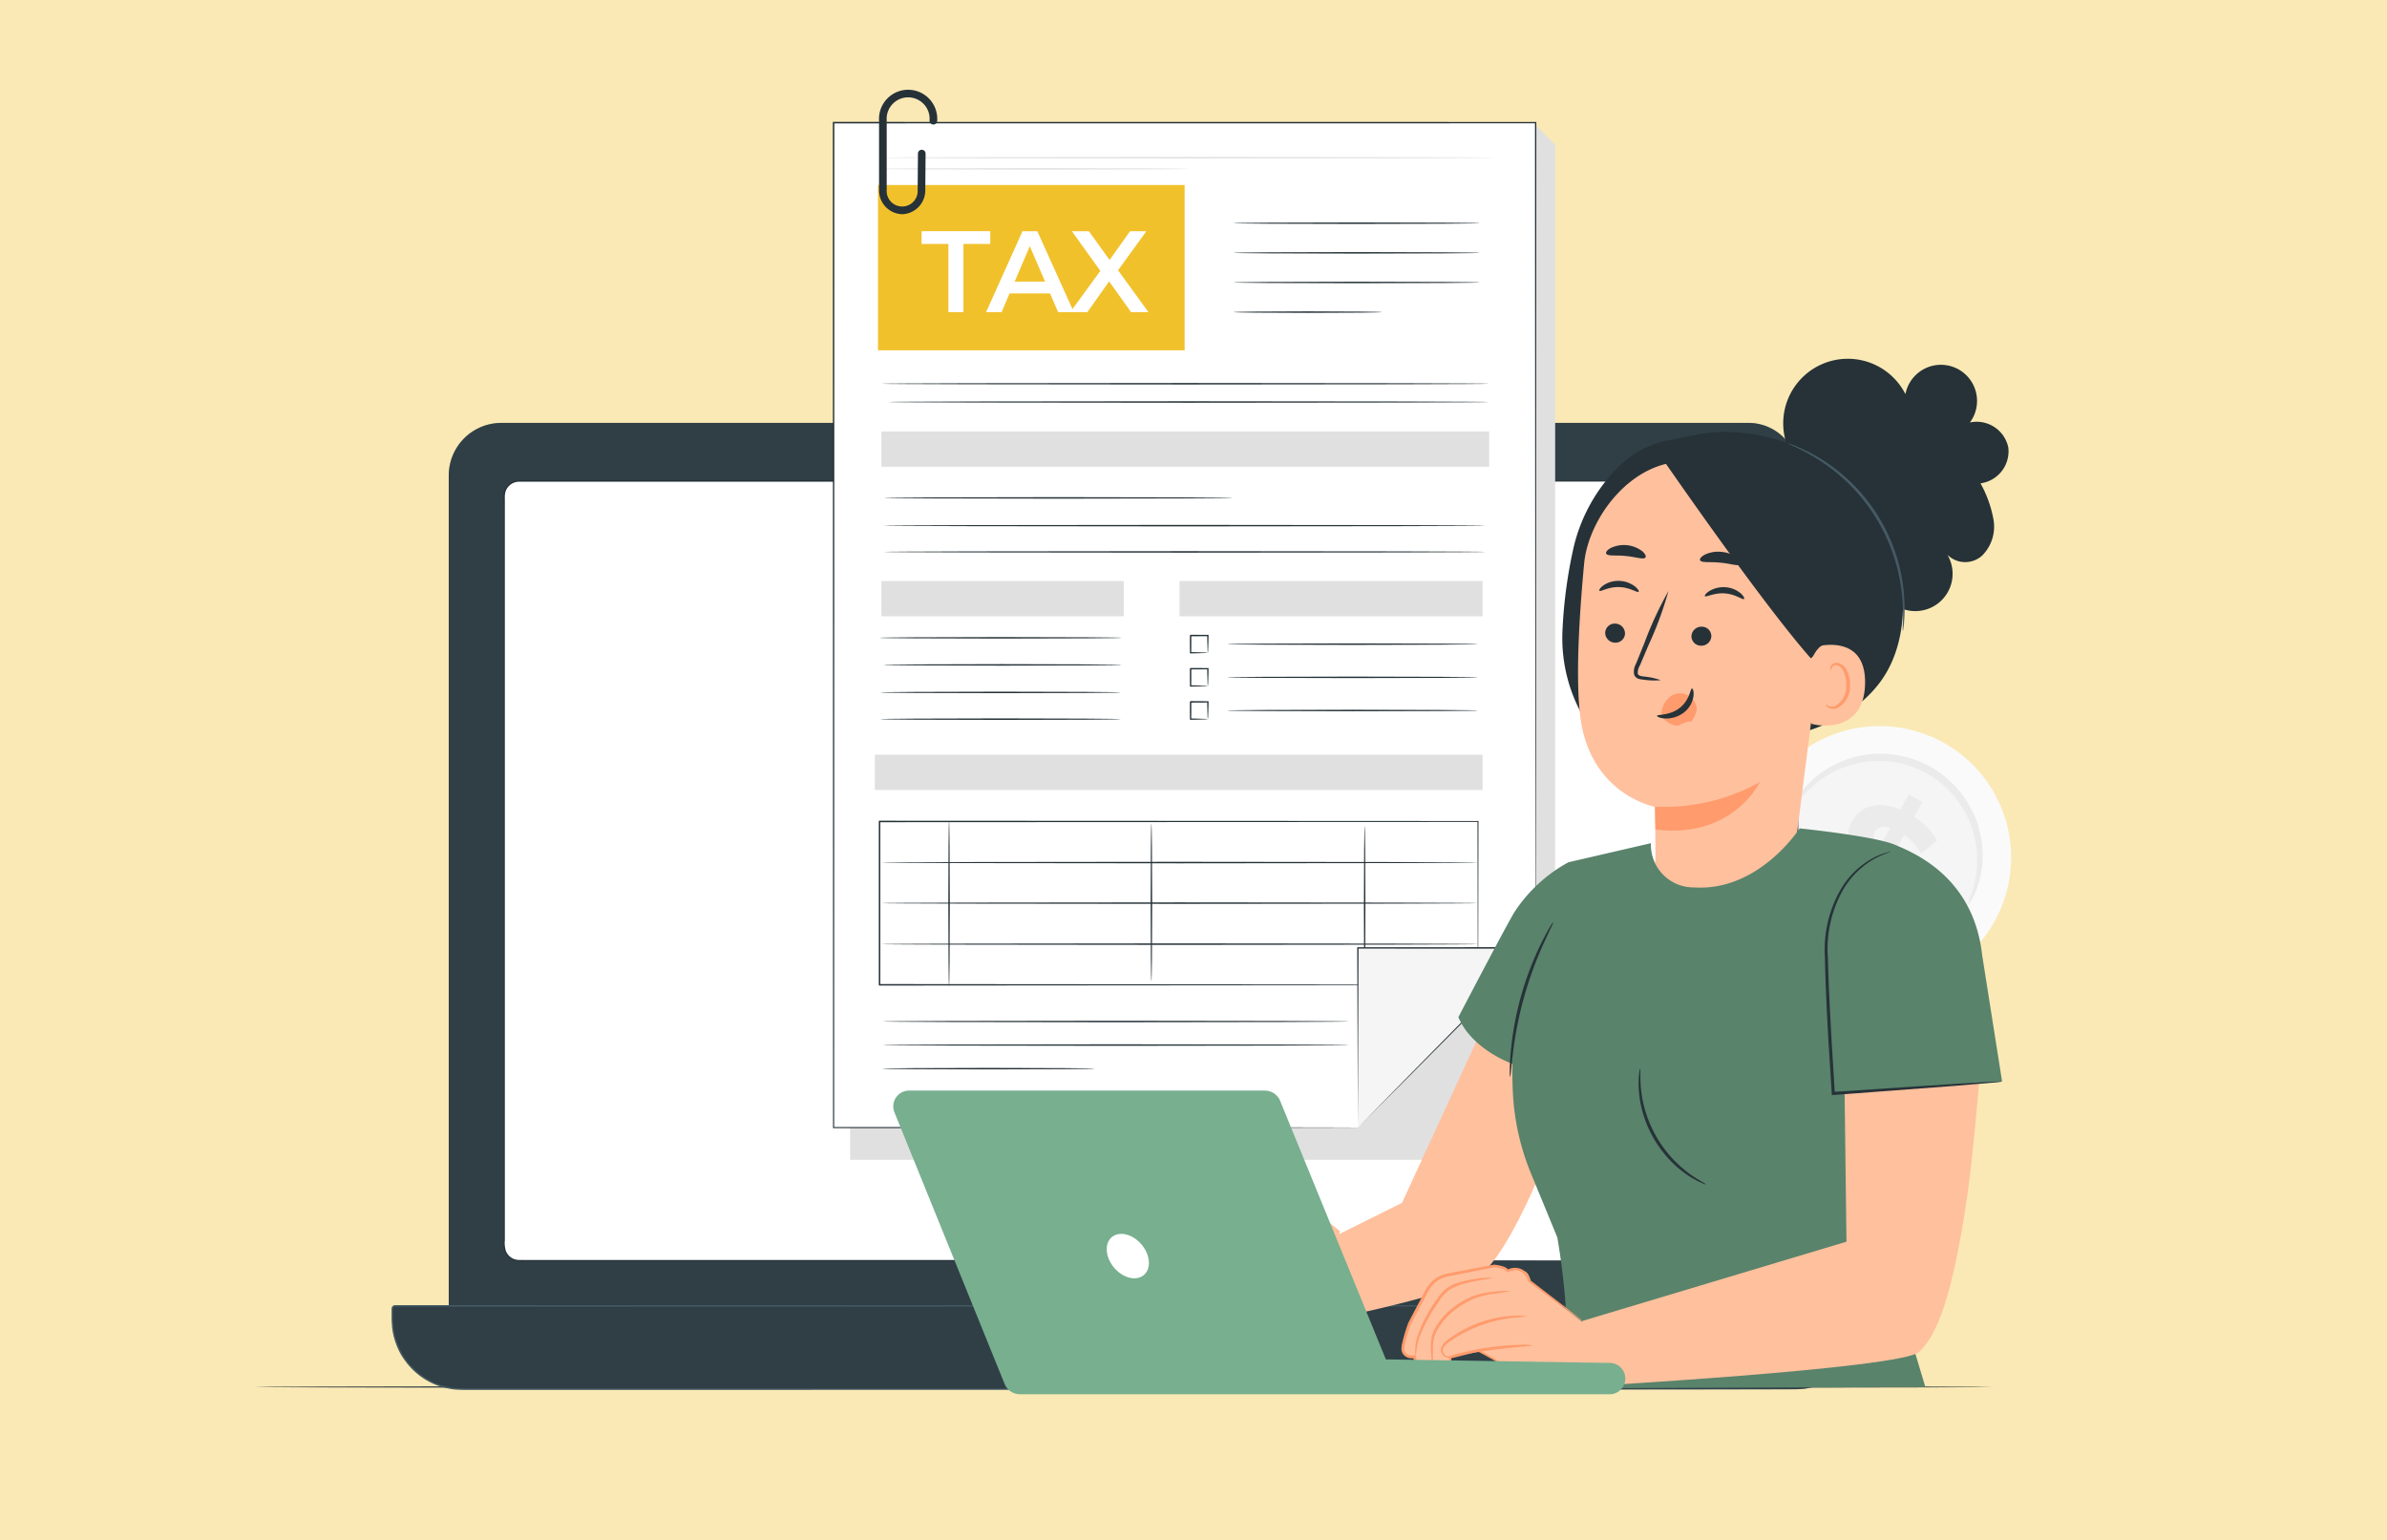 <svg xmlns="http://www.w3.org/2000/svg" xmlns:xlink="http://www.w3.org/1999/xlink" width="295" height="190.337" viewBox="0 0 295 190.337">
  <defs>
    <clipPath id="clip-path">
      <rect id="Rectángulo_401477" data-name="Rectángulo 401477" width="217.151" height="161.24" fill="none"/>
    </clipPath>
    <clipPath id="clip-path-5">
      <rect id="Rectángulo_401467" data-name="Rectángulo 401467" width="166.775" height="117.641" fill="none"/>
    </clipPath>
    <clipPath id="clip-path-6">
      <rect id="Rectángulo_401468" data-name="Rectángulo 401468" width="180.688" height="10.293" fill="none"/>
    </clipPath>
  </defs>
  <g id="_59" data-name="59" transform="translate(-1125 -2371.918)">
    <g id="Grupo_1099343" data-name="Grupo 1099343" transform="translate(840 1276.918)">
      <rect id="Rectángulo_401353" data-name="Rectángulo 401353" width="295" height="190.337" transform="translate(285 1095)" fill="#fae9b5"/>
    </g>
    <g id="Grupo_1099342" data-name="Grupo 1099342" transform="translate(1156.401 2383)">
      <g id="Grupo_1099341" data-name="Grupo 1099341" clip-path="url(#clip-path)">
        <g id="Grupo_1099326" data-name="Grupo 1099326">
          <g id="Grupo_1099325" data-name="Grupo 1099325" clip-path="url(#clip-path)">
            <path id="Trazado_877419" data-name="Trazado 877419" d="M420.159,190.334a16.251,16.251,0,1,1-6.04-22.147,16.233,16.233,0,0,1,6.04,22.147" transform="translate(-205.152 -87.378)" fill="#fafafa"/>
            <path id="Trazado_877420" data-name="Trazado 877420" d="M421.1,192.7a12.384,12.384,0,1,1-4.6-16.877,12.37,12.37,0,0,1,4.6,16.877" transform="translate(-209.446 -91.667)" fill="#f5f5f5"/>
            <path id="Trazado_877421" data-name="Trazado 877421" d="M422.889,191.865a7.279,7.279,0,0,1,.456-1.455,13.132,13.132,0,0,0,.647-4,12.676,12.676,0,0,0-.3-2.767,12.409,12.409,0,0,0-1.1-2.986,12.146,12.146,0,0,0-2.052-2.839,12,12,0,0,0-1.391-1.227,12.089,12.089,0,0,0-3.364-1.79,12.085,12.085,0,0,0-1.8-.469,12.137,12.137,0,0,0-3.5-.115,12.38,12.38,0,0,0-3.09.758,12.658,12.658,0,0,0-2.465,1.295,13.139,13.139,0,0,0-2.957,2.775c-.6.763-.885,1.227-.951,1.191a3.628,3.628,0,0,1,.649-1.4,11.452,11.452,0,0,1,2.868-3.108,12.4,12.4,0,0,1,5.838-2.374,11.98,11.98,0,0,1,1.845-.109,12.173,12.173,0,0,1,1.923.176,12.653,12.653,0,0,1,1.942.491,12.7,12.7,0,0,1,3.629,1.931,12.627,12.627,0,0,1,1.492,1.336,12.628,12.628,0,0,1,2.162,3.087,12.4,12.4,0,0,1,1.294,6.168,11.466,11.466,0,0,1-.973,4.116,3.635,3.635,0,0,1-.8,1.323" transform="translate(-211.047 -91.17)" fill="#ebebeb"/>
            <path id="Trazado_877422" data-name="Trazado 877422" d="M413.186,198.745l-1.045,1.887-1.685-.934,1.017-1.836a9.127,9.127,0,0,1-3.448-3.671l2.065-1.543a7.783,7.783,0,0,0,2.606,3.007l1.559-2.814c-1.618-1.49-3.362-3.271-2.027-5.681.99-1.786,3.135-2.6,5.966-1.429l1.036-1.871,1.685.934-1.018,1.837a8.716,8.716,0,0,1,2.851,2.922l-1.99,1.606a7.892,7.892,0,0,0-2.092-2.3l-1.587,2.865c1.628,1.473,3.338,3.236,2.022,5.611-.971,1.752-3.091,2.559-5.914,1.414m2.441-8.38,1.324-2.392c-1-.293-1.629,0-1.937.556-.326.59,0,1.19.613,1.836m.649,5.666c.327-.59.015-1.18-.569-1.835l-1.288,2.326c.945.281,1.558.049,1.857-.49" transform="translate(-214.736 -96.763)" fill="#ebebeb"/>
          </g>
        </g>
        <g id="Grupo_1099328" data-name="Grupo 1099328">
          <g id="Grupo_1099327" data-name="Grupo 1099327" clip-path="url(#clip-path)">
            <path id="Trazado_877423" data-name="Trazado 877423" d="M214.8,338.341c0,.068-48.088.123-107.394.123-59.327,0-107.4-.055-107.4-.123s48.078-.123,107.4-.123c59.306,0,107.394.055,107.394.123" transform="translate(0 -177.998)" fill="#263238"/>
          </g>
        </g>
        <g id="Grupo_1099336" data-name="Grupo 1099336">
          <g id="Grupo_1099335" data-name="Grupo 1099335" clip-path="url(#clip-path)">
            <path id="Trazado_877424" data-name="Trazado 877424" d="M208.647,204.575H59.7a8.914,8.914,0,0,1-8.914-8.914V93.437a6.5,6.5,0,0,1,6.5-6.5H211.417a6.145,6.145,0,0,1,6.145,6.145V195.66a8.914,8.914,0,0,1-8.914,8.914" transform="translate(-26.728 -45.752)" fill="#455a64"/>
            <g id="Grupo_1099331" data-name="Grupo 1099331" transform="translate(24.059 41.182)" opacity="0.3">
              <g id="Grupo_1099330" data-name="Grupo 1099330">
                <g id="Grupo_1099329" data-name="Grupo 1099329" clip-path="url(#clip-path-5)">
                  <path id="Trazado_877425" data-name="Trazado 877425" d="M208.647,204.575H59.7a8.914,8.914,0,0,1-8.914-8.914V93.437a6.5,6.5,0,0,1,6.5-6.5H211.417a6.145,6.145,0,0,1,6.145,6.145V195.66a8.914,8.914,0,0,1-8.914,8.914" transform="translate(-50.787 -86.934)"/>
                </g>
              </g>
            </g>
            <path id="Trazado_877426" data-name="Trazado 877426" d="M209.64,327.614H44.683A8.618,8.618,0,0,1,36.065,319v-1.343a.332.332,0,0,1,.332-.332H216.42a.332.332,0,0,1,.333.332V320.5a7.113,7.113,0,0,1-7.113,7.113" transform="translate(-18.98 -167)" fill="#455a64"/>
            <g id="Grupo_1099334" data-name="Grupo 1099334" transform="translate(17.085 150.321)" opacity="0.3">
              <g id="Grupo_1099333" data-name="Grupo 1099333">
                <g id="Grupo_1099332" data-name="Grupo 1099332" clip-path="url(#clip-path-6)">
                  <path id="Trazado_877427" data-name="Trazado 877427" d="M209.64,327.614H44.683A8.618,8.618,0,0,1,36.065,319v-1.343a.332.332,0,0,1,.332-.332H216.42a.332.332,0,0,1,.333.332V320.5a7.113,7.113,0,0,1-7.113,7.113" transform="translate(-36.065 -317.321)"/>
                </g>
              </g>
            </g>
            <path id="Trazado_877428" data-name="Trazado 877428" d="M209.535,327.512s.082-.008.243-.017a5.667,5.667,0,0,0,.72-.065,7.1,7.1,0,0,0,4.263-2.251,7.075,7.075,0,0,0,1.337-2.116,7.335,7.335,0,0,0,.518-2.869q0-.789,0-1.628,0-.42,0-.852c0-.146.014-.289-.1-.379s-.244-.078-.395-.08l-40.175.029-132.543.027h-7.1a.256.256,0,0,0-.11.019.24.24,0,0,0-.137.159,1.877,1.877,0,0,0-.009.276v.6c-.008.4.01.8.034,1.191a8.217,8.217,0,0,0,.507,2.3,9.15,9.15,0,0,0,.478,1.078,9.242,9.242,0,0,0,.636.991,8.563,8.563,0,0,0,3.647,2.858,8.962,8.962,0,0,0,2.254.577c.77.074,1.555.059,2.338.059H59.853l35.192.006,59.588.019,40.172.029,10.922.018,2.84.009c.64,0,.968.01.968.01s-.328.006-.968.009l-2.84.009-10.922.018-40.172.029-59.588.02-35.192.005H45.947c-.781,0-1.566.016-2.358-.06a9.16,9.16,0,0,1-2.3-.588,8.747,8.747,0,0,1-3.725-2.919,7.849,7.849,0,0,1-1.139-2.113,8.4,8.4,0,0,1-.518-2.352c-.024-.4-.042-.807-.035-1.206v-.6a1.711,1.711,0,0,1,.015-.323.427.427,0,0,1,.243-.281.445.445,0,0,1,.183-.034h7.1l132.543.027,40.175.029.225,0a.369.369,0,0,1,.33.307c.01.083,0,.148,0,.222q0,.433,0,.852,0,.839,0,1.628a7.369,7.369,0,0,1-.531,2.89,7.112,7.112,0,0,1-1.354,2.126,6.818,6.818,0,0,1-1.624,1.316,6.7,6.7,0,0,1-2.67.922,5.32,5.32,0,0,1-.721.056c-.162.007-.244.008-.244.008" transform="translate(-18.876 -166.898)" fill="#455a64"/>
            <path id="Trazado_877429" data-name="Trazado 877429" d="M216,198.459H67.075a1.856,1.856,0,0,1-1.856-1.856V103.949a1.856,1.856,0,0,1,1.856-1.856H216a1.856,1.856,0,0,1,1.856,1.856V196.6A1.856,1.856,0,0,1,216,198.459" transform="translate(-34.324 -53.73)" fill="#fff"/>
            <path id="Trazado_877430" data-name="Trazado 877430" d="M215.9,198.357a2.963,2.963,0,0,0,.319-.034,1.862,1.862,0,0,0,.854-.4,1.842,1.842,0,0,0,.665-1.363q0-.939,0-2.175c0-3.3-.01-8.157-.018-14.417-.007-12.521-.017-30.637-.029-53.022q0-8.395-.006-17.569,0-2.292,0-4.628v-.585a4.106,4.106,0,0,0-.02-.576,1.776,1.776,0,0,0-1.485-1.5,3.537,3.537,0,0,0-.581-.023H215l-9.7,0-42.024.009-96.291.008a1.769,1.769,0,0,0-1.343.609,1.709,1.709,0,0,0-.361.661,2.488,2.488,0,0,0-.072.766v9.535q0,6.326,0,12.567,0,12.477,0,24.568t0,23.713q0,5.811,0,11.5,0,2.842,0,5.651,0,1.4,0,2.8v1.394a3.363,3.363,0,0,0,.136,1.338,1.771,1.771,0,0,0,1.536,1.083c.221.01.458,0,.685.005h8.193l10.669,0,20.4,0,36.616.011,53.019.029,14.415.018,3.749.009c.845,0,1.277.009,1.277.009s-.432.006-1.277.009l-3.749.009-14.415.018-53.019.029-36.616.011-20.4,0-10.669,0H67.558c-.232,0-.455.006-.694-.005a1.927,1.927,0,0,1-.7-.171,1.948,1.948,0,0,1-.985-1.016,1.9,1.9,0,0,1-.148-.706l0-.7q0-.7,0-1.394,0-1.4,0-2.8,0-2.809,0-5.651,0-5.685,0-11.5,0-11.621,0-23.713t0-24.568q0-6.239,0-12.567V104.12a2.671,2.671,0,0,1,.079-.817,1.9,1.9,0,0,1,.4-.73,1.953,1.953,0,0,1,1.482-.672l96.291.007,42.024.008,9.7,0h.594a3.621,3.621,0,0,1,.6.026,1.922,1.922,0,0,1,1.607,1.629,4.312,4.312,0,0,1,.021.6v.585q0,2.337,0,4.628,0,9.164-.006,17.569c-.012,22.385-.022,40.5-.029,53.022-.007,6.259-.013,11.12-.017,14.417q0,1.236-.008,2.176a1.853,1.853,0,0,1-1.546,1.767,1.4,1.4,0,0,1-.24.023l-.081,0" transform="translate(-34.22 -53.628)" fill="#263238"/>
            <path id="Trazado_877431" data-name="Trazado 877431" d="M192.109,316.9l2.242,3.8H225.9l2.082-3.8Z" transform="translate(-101.104 -166.78)" fill="#455a64"/>
            <path id="Trazado_877432" data-name="Trazado 877432" d="M226.638,93.816a1.252,1.252,0,1,1-1.252-1.251,1.251,1.251,0,0,1,1.252,1.251" transform="translate(-117.958 -48.715)" fill="#263238"/>
          </g>
        </g>
        <g id="Grupo_1099338" data-name="Grupo 1099338">
          <g id="Grupo_1099337" data-name="Grupo 1099337" clip-path="url(#clip-path)">
            <path id="Trazado_877433" data-name="Trazado 877433" d="M155.5,132.969v4.049h87.133V11.558L240.109,9.03Z" transform="translate(-81.838 -4.752)" fill="#e0e0e0"/>
            <path id="Trazado_877434" data-name="Trazado 877434" d="M215.984,132.818H151.189V8.614h86.765v102" transform="translate(-79.568 -4.533)" fill="#fff"/>
            <path id="Trazado_877435" data-name="Trazado 877435" d="M237.851,110.507s0-.161-.007-.478,0-.79-.007-1.411c0-1.247-.007-3.093-.012-5.5-.005-4.814-.013-11.863-.023-20.811-.008-17.9-.02-43.4-.034-73.8l.082.082-86.765.01.092-.092v.11c-.009,47.747-.017,91.349-.023,124.094l-.069-.069,47.368.03,12.916.018,3.363.01c.758,0,1.147.01,1.147.01s-.389.007-1.147.01l-3.363.01-12.916.019-47.368.03h-.069v-.069c-.006-32.745-.014-76.348-.023-124.094v-.2h.092l86.765.01h.082v.081c-.014,30.4-.025,55.9-.033,73.8-.01,8.948-.018,16-.023,20.811-.005,2.4-.009,4.251-.012,5.5,0,.621-.005,1.093-.007,1.411s-.007.478-.007.478" transform="translate(-79.465 -4.431)" fill="#263238"/>
            <rect id="Rectángulo_401470" data-name="Rectángulo 401470" width="37.896" height="20.428" transform="translate(77.108 11.785)" fill="#f1c12c"/>
            <path id="Trazado_877436" data-name="Trazado 877436" d="M285.946,34.734c0,.051-6.813.092-15.217.092s-15.218-.041-15.218-.092,6.813-.092,15.218-.092,15.217.041,15.217.092" transform="translate(-134.471 -18.231)" fill="#263238"/>
            <path id="Trazado_877437" data-name="Trazado 877437" d="M285.946,42.469c0,.051-6.813.092-15.217.092s-15.218-.041-15.218-.092,6.813-.092,15.218-.092,15.217.041,15.217.092" transform="translate(-134.471 -22.302)" fill="#263238"/>
            <path id="Trazado_877438" data-name="Trazado 877438" d="M285.946,50.2c0,.051-6.813.092-15.217.092s-15.218-.042-15.218-.092,6.813-.092,15.218-.092,15.217.041,15.217.092" transform="translate(-134.471 -26.372)" fill="#263238"/>
            <path id="Trazado_877439" data-name="Trazado 877439" d="M273.836,57.938c0,.051-4.1.092-9.162.092s-9.163-.042-9.163-.092,4.1-.092,9.163-.092,9.162.041,9.162.092" transform="translate(-134.471 -30.443)" fill="#263238"/>
            <path id="Trazado_877440" data-name="Trazado 877440" d="M238.765,76.623c0,.051-16.815.092-37.553.092s-37.556-.042-37.556-.092,16.811-.092,37.556-.092,37.553.041,37.553.092" transform="translate(-86.129 -40.277)" fill="#263238"/>
            <path id="Trazado_877441" data-name="Trazado 877441" d="M239.677,81.388c0,.051-16.631.092-37.142.092s-37.146-.041-37.146-.092,16.628-.092,37.146-.092,37.142.041,37.142.092" transform="translate(-87.041 -42.785)" fill="#263238"/>
            <rect id="Rectángulo_401471" data-name="Rectángulo 401471" width="75.109" height="4.358" transform="translate(77.527 42.246)" fill="#e0e0e0"/>
            <rect id="Rectángulo_401472" data-name="Rectángulo 401472" width="75.109" height="4.358" transform="translate(76.718 82.195)" fill="#e0e0e0"/>
            <rect id="Rectángulo_401473" data-name="Rectángulo 401473" width="29.956" height="4.358" transform="translate(77.527 60.729)" fill="#e0e0e0"/>
            <rect id="Rectángulo_401474" data-name="Rectángulo 401474" width="37.451" height="4.358" transform="translate(114.376 60.729)" fill="#e0e0e0"/>
            <path id="Trazado_877442" data-name="Trazado 877442" d="M207.436,106.406c0,.051-9.639.092-21.526.092s-21.529-.042-21.529-.092,9.637-.092,21.529-.092,21.526.041,21.526.092" transform="translate(-86.511 -55.951)" fill="#263238"/>
            <path id="Trazado_877443" data-name="Trazado 877443" d="M238.638,113.646c0,.051-16.663.092-37.212.092s-37.216-.041-37.216-.092,16.659-.092,37.216-.092,37.212.041,37.212.092" transform="translate(-86.421 -59.761)" fill="#263238"/>
            <path id="Trazado_877444" data-name="Trazado 877444" d="M238.638,120.5c0,.051-16.663.092-37.212.092s-37.216-.042-37.216-.092,16.659-.092,37.216-.092,37.212.041,37.212.092" transform="translate(-86.421 -63.37)" fill="#263238"/>
            <path id="Trazado_877445" data-name="Trazado 877445" d="M193.087,142.908c0,.051-6.7.092-14.965.092s-14.967-.042-14.967-.092,6.7-.092,14.967-.092,14.965.041,14.965.092" transform="translate(-85.866 -75.161)" fill="#263238"/>
            <path id="Trazado_877446" data-name="Trazado 877446" d="M193.64,149.974c0,.051-6.589.092-14.717.092s-14.717-.042-14.717-.092,6.588-.092,14.717-.092,14.717.041,14.717.092" transform="translate(-86.419 -78.88)" fill="#263238"/>
            <path id="Trazado_877447" data-name="Trazado 877447" d="M193.1,157.156c0,.051-6.646.092-14.843.092s-14.844-.042-14.844-.092,6.644-.092,14.844-.092,14.843.042,14.843.092" transform="translate(-86.002 -82.66)" fill="#263238"/>
            <path id="Trazado_877448" data-name="Trazado 877448" d="M193.1,164.128c0,.051-6.646.092-14.843.092s-14.844-.041-14.844-.092,6.644-.092,14.844-.092,14.843.042,14.843.092" transform="translate(-86.002 -86.329)" fill="#263238"/>
            <path id="Trazado_877449" data-name="Trazado 877449" d="M284.845,144.564c0,.051-6.94.092-15.5.092s-15.5-.041-15.5-.092,6.939-.092,15.5-.092,15.5.042,15.5.092" transform="translate(-133.593 -76.033)" fill="#263238"/>
            <path id="Trazado_877450" data-name="Trazado 877450" d="M246.322,144.444a5.179,5.179,0,0,1-.039-.613c-.015-.377-.033-.9-.04-1.522l.08.08-2.135.012.092-.091h0v.288c0,.1,0,.191,0,.286,0,.188,0,.372,0,.551,0,.355-.006.692-.009,1.007l-.08-.08c.622.008,1.146.026,1.522.041a5.111,5.111,0,0,1,.613.039,3.382,3.382,0,0,1-.562.039c-.371.015-.915.033-1.573.041h-.079v-.081c0-.315-.006-.652-.009-1.007,0-.18,0-.364,0-.551,0-.094,0-.189,0-.286v-.288h0l.092-.093,2.135.013h.081v.079c-.008.658-.026,1.2-.041,1.573a3.381,3.381,0,0,1-.039.562" transform="translate(-128.452 -74.846)" fill="#263238"/>
            <path id="Trazado_877451" data-name="Trazado 877451" d="M284.845,153.22c0,.051-6.94.092-15.5.092s-15.5-.042-15.5-.092,6.939-.092,15.5-.092,15.5.042,15.5.092" transform="translate(-133.593 -80.588)" fill="#263238"/>
            <path id="Trazado_877452" data-name="Trazado 877452" d="M246.322,153.1a5.179,5.179,0,0,1-.039-.613c-.015-.376-.033-.9-.04-1.522l.08.08-2.135.012.092-.091h0v.288c0,.1,0,.191,0,.286,0,.188,0,.372,0,.551,0,.355-.006.692-.009,1.007l-.08-.08c.622.008,1.146.026,1.522.041a5.115,5.115,0,0,1,.613.039,3.4,3.4,0,0,1-.562.039c-.371.015-.915.033-1.573.04h-.079V153.1c0-.315-.006-.652-.009-1.007,0-.18,0-.364,0-.551,0-.094,0-.189,0-.286v-.288h0l.092-.093,2.135.013h.081v.079c-.008.658-.026,1.2-.041,1.573a3.381,3.381,0,0,1-.039.562" transform="translate(-128.452 -79.401)" fill="#263238"/>
            <path id="Trazado_877453" data-name="Trazado 877453" d="M284.845,161.876c0,.051-6.94.092-15.5.092s-15.5-.042-15.5-.092,6.939-.092,15.5-.092,15.5.041,15.5.092" transform="translate(-133.593 -85.144)" fill="#263238"/>
            <path id="Trazado_877454" data-name="Trazado 877454" d="M246.322,161.755a5.178,5.178,0,0,1-.039-.613c-.015-.377-.033-.9-.04-1.522l.08.08-2.135.012.092-.091h0v.288c0,.1,0,.191,0,.286,0,.188,0,.372,0,.551,0,.355-.006.692-.009,1.007l-.08-.08c.622.008,1.146.026,1.522.041a5.113,5.113,0,0,1,.613.039,3.387,3.387,0,0,1-.562.039c-.371.015-.915.033-1.573.041h-.079v-.081c0-.315-.006-.652-.009-1.007,0-.18,0-.364,0-.551,0-.094,0-.189,0-.286v-.288h0l.092-.093,2.135.013h.081v.079c-.008.658-.026,1.2-.041,1.573a3.382,3.382,0,0,1-.039.562" transform="translate(-128.452 -83.956)" fill="#263238"/>
            <path id="Trazado_877455" data-name="Trazado 877455" d="M237.02,211.012s0-.12-.006-.35,0-.573-.006-1.02c0-.9-.008-2.228-.014-3.955-.007-3.452-.018-8.492-.031-14.865l.057.056-73.953.036h0l.092-.092c0,6.947,0,13.718,0,20.19l-.09-.09,52.818.041,15.514.026,4.172.011,1.082.006c.244,0,.371.006.371.006s-.12,0-.36.006l-1.071.006-4.153.012-15.493.026-52.881.041h-.09v-.09c0-6.472,0-13.243,0-20.19v-.092h.1l73.953.036h.057v.057c-.014,6.388-.024,11.44-.031,14.9-.006,1.721-.011,3.045-.014,3.942q0,.665-.006,1.011c0,.226-.006.338-.006.338" transform="translate(-85.768 -100.377)" fill="#263238"/>
            <path id="Trazado_877456" data-name="Trazado 877456" d="M237.352,201.549c0,.051-16.511.092-36.874.092s-36.877-.042-36.877-.092,16.508-.092,36.877-.092,36.874.041,36.874.092" transform="translate(-86.1 -106.023)" fill="#263238"/>
            <path id="Trazado_877457" data-name="Trazado 877457" d="M237.352,212.132c0,.051-16.511.092-36.874.092s-36.877-.041-36.877-.092,16.508-.092,36.877-.092,36.874.042,36.874.092" transform="translate(-86.1 -111.593)" fill="#263238"/>
            <path id="Trazado_877458" data-name="Trazado 877458" d="M237.352,222.832c0,.051-16.511.092-36.874.092s-36.877-.042-36.877-.092,16.508-.092,36.877-.092,36.874.041,36.874.092" transform="translate(-86.1 -117.224)" fill="#263238"/>
            <path id="Trazado_877459" data-name="Trazado 877459" d="M181.209,211.255c-.051,0-.092-4.567-.092-10.2s.042-10.2.092-10.2.092,4.566.092,10.2-.042,10.2-.092,10.2" transform="translate(-95.319 -100.443)" fill="#263238"/>
            <path id="Trazado_877460" data-name="Trazado 877460" d="M234,210.982c-.051,0-.092-4.361-.092-9.739s.042-9.74.092-9.74.092,4.36.092,9.74-.042,9.739-.092,9.739" transform="translate(-123.103 -100.785)" fill="#263238"/>
            <path id="Trazado_877461" data-name="Trazado 877461" d="M289.631,212.243c-.051,0-.092-4.5-.092-10.046s.042-10.047.092-10.047.092,4.5.092,10.047-.041,10.046-.092,10.046" transform="translate(-152.379 -101.125)" fill="#263238"/>
            <path id="Trazado_877462" data-name="Trazado 877462" d="M287.968,246.131l21.97-22.209h-21.97Z" transform="translate(-151.552 -117.846)" fill="#f5f5f5"/>
            <path id="Trazado_877463" data-name="Trazado 877463" d="M287.874,246.029c0-.742-.035-9.182-.084-22.209v-.084h.084l15.5-.008h6.69l-.154.154-15.738,15.835-6.3,6.31,6.306-6.429,15.6-15.844.064.155h-6.472l-15.5-.009.084-.084c-.049,13.028-.081,21.468-.084,22.209" transform="translate(-151.459 -117.744)" fill="#263238"/>
            <path id="Trazado_877464" data-name="Trazado 877464" d="M221.592,243c0,.051-12.914.092-28.84.092s-28.843-.042-28.843-.092,12.911-.092,28.843-.092,28.84.042,28.84.092" transform="translate(-86.262 -127.835)" fill="#263238"/>
            <path id="Trazado_877465" data-name="Trazado 877465" d="M221.592,249.155c0,.051-12.914.092-28.84.092s-28.843-.042-28.843-.092,12.911-.092,28.843-.092,28.84.042,28.84.092" transform="translate(-86.262 -131.077)" fill="#263238"/>
            <path id="Trazado_877466" data-name="Trazado 877466" d="M190.156,255.317c0,.051-5.876.092-13.124.092s-13.125-.042-13.125-.092,5.876-.092,13.125-.092,13.124.041,13.124.092" transform="translate(-86.261 -134.32)" fill="#263238"/>
            <path id="Trazado_877467" data-name="Trazado 877467" d="M177.454,38.5h-3.316V36.924h8.489V38.5h-3.315v8.432h-1.858Z" transform="translate(-91.646 -19.433)" fill="#fff"/>
            <path id="Trazado_877468" data-name="Trazado 877468" d="M198.873,44.612h-5l-.986,2.315H190.97l4.5-10h1.83l4.516,10h-1.944Zm-.614-1.458-1.886-4.373L194.5,43.155Z" transform="translate(-100.504 -19.432)" fill="#fff"/>
            <path id="Trazado_877469" data-name="Trazado 877469" d="M220.446,46.927l-2.715-3.8-2.686,3.8h-2.115l3.715-5.1-3.515-4.9h2.1l2.558,3.559,2.529-3.559h2.015l-3.5,4.83,3.758,5.173Z" transform="translate(-112.061 -19.432)" fill="#fff"/>
            <path id="Trazado_877470" data-name="Trazado 877470" d="M239.021,17.641c0,.051-17.058.092-38.095.092s-38.1-.041-38.1-.092,17.054-.092,38.1-.092,38.095.042,38.095.092" transform="translate(-85.693 -9.236)" fill="#e0e0e0"/>
            <path id="Trazado_877471" data-name="Trazado 877471" d="M201.185,20.566c0,.051-8.588.092-19.178.092s-19.18-.042-19.18-.092,8.586-.092,19.18-.092,19.178.041,19.178.092" transform="translate(-85.693 -10.775)" fill="#e0e0e0"/>
            <path id="Trazado_877472" data-name="Trazado 877472" d="M165.9,15.395a2.948,2.948,0,0,1-2.859-3.024V3.812a3.6,3.6,0,1,1,7.189,0,.474.474,0,1,1-.947,0,2.655,2.655,0,1,0-5.294,0v8.559a1.917,1.917,0,1,0,3.823.018l.037-4.49a.474.474,0,0,1,.474-.47h0a.473.473,0,0,1,.469.478l-.037,4.49a2.952,2.952,0,0,1-2.859,3" transform="translate(-85.804 -0.001)" fill="#263238"/>
          </g>
        </g>
        <g id="Grupo_1099340" data-name="Grupo 1099340">
          <g id="Grupo_1099339" data-name="Grupo 1099339" clip-path="url(#clip-path)">
            <path id="Trazado_877473" data-name="Trazado 877473" d="M426.783,81.177a3.993,3.993,0,0,0-4.735-3.055,4.465,4.465,0,1,0-7.97-3.5,7.984,7.984,0,0,0-14.5,6.659l4.375,18.993a5.186,5.186,0,0,0,8.993.52,4.613,4.613,0,0,0,6.319-6.319,3.12,3.12,0,0,0,4.308.085,5.062,5.062,0,0,0,1.393-4.409,14.573,14.573,0,0,0-1.609-4.508,3.992,3.992,0,0,0,3.429-4.471" transform="translate(-209.994 -36.989)" fill="#263238"/>
            <path id="Trazado_877474" data-name="Trazado 877474" d="M380.111,99.468A22.367,22.367,0,0,0,363.585,89.4c-3.916-.4-5.609.274-8.5.793a12.427,12.427,0,0,0-7.458,4.06,20.815,20.815,0,0,0-4.875,9.118A58.324,58.324,0,0,0,341.325,114a19.542,19.542,0,0,0,2.468,10.309l8.92,2.348c4.986.6,10.042,1.2,15.012.475s9.929-2.936,12.905-6.979c4.135-5.616,3.42-14.931-.519-20.684" transform="translate(-179.632 -46.987)" fill="#263238"/>
            <path id="Trazado_877475" data-name="Trazado 877475" d="M374.2,102.727,362.545,96.9l-3.185.1c-7.1-.583-12.664,6.816-13.205,12.555-.6,6.375-1.082,14.183-.472,18.972,1.226,9.63,9.235,11.11,9.235,11.11l.055,6.506c-.364,1.747,1.245,6.161,2.935,7.377,7.829-1.15,11.889-2.753,14.232-8.115l4.978-39.159a3.373,3.373,0,0,0-2.912-3.512" transform="translate(-181.778 -50.996)" fill="#ffc09d"/>
            <path id="Trazado_877476" data-name="Trazado 877476" d="M371.53,159.414a2.017,2.017,0,0,0-.59-1.3,2.068,2.068,0,0,0-2.485-.357,2.767,2.767,0,0,0-1.27,2.5,2.516,2.516,0,0,0,1.7,1.193c.111.019.234.089.336.039,1.19-.582,1.614-.578,1.569-.47-.223.536.764-.98.736-1.6" transform="translate(-193.241 -82.885)" fill="#ff9b6c"/>
            <path id="Trazado_877477" data-name="Trazado 877477" d="M352.484,140.378a1.23,1.23,0,0,0,1.148,1.277,1.177,1.177,0,0,0,1.3-1.069,1.23,1.23,0,0,0-1.146-1.277,1.178,1.178,0,0,0-1.3,1.07" transform="translate(-185.505 -73.313)" fill="#263238"/>
            <path id="Trazado_877478" data-name="Trazado 877478" d="M350.959,129.373c.148.165,1.1-.5,2.424-.451,1.323.025,2.273.736,2.422.578.073-.07-.074-.363-.487-.684a3.38,3.38,0,0,0-1.933-.661,3.247,3.247,0,0,0-1.936.56c-.416.3-.563.585-.491.659" transform="translate(-184.694 -67.444)" fill="#263238"/>
            <path id="Trazado_877479" data-name="Trazado 877479" d="M363.262,141.832a8.79,8.79,0,0,0-2.138-.453c-.337-.045-.655-.123-.7-.355a1.716,1.716,0,0,1,.256-.994q.515-1.211,1.08-2.541a44.175,44.175,0,0,0,2.453-6.658,44.168,44.168,0,0,0-2.983,6.445q-.544,1.339-1.038,2.558a1.952,1.952,0,0,0-.216,1.32.846.846,0,0,0,.541.511,2.287,2.287,0,0,0,.571.1,8.607,8.607,0,0,0,2.18.07" transform="translate(-189.419 -68.853)" fill="#263238"/>
            <path id="Trazado_877480" data-name="Trazado 877480" d="M365.46,183.715a24.431,24.431,0,0,0,12.951-3.029s-3.31,7.035-12.882,5.843Z" transform="translate(-192.335 -95.092)" fill="#ff9b6c"/>
            <path id="Trazado_877481" data-name="Trazado 877481" d="M370.332,156.237c-.215-.019-.262,1.416-1.523,2.4s-2.785.777-2.8.977c-.023.09.333.289.978.327a3.582,3.582,0,0,0,2.337-.734,3.113,3.113,0,0,0,1.185-2.013c.073-.6-.076-.959-.174-.954" transform="translate(-192.622 -82.224)" fill="#263238"/>
            <path id="Trazado_877482" data-name="Trazado 877482" d="M352.738,119.881c.212.33,1.233.145,2.414.28,1.185.1,2.153.477,2.422.193.12-.138,0-.457-.4-.794a3.766,3.766,0,0,0-3.9-.381c-.455.253-.631.543-.54.7" transform="translate(-185.627 -62.524)" fill="#263238"/>
            <path id="Trazado_877483" data-name="Trazado 877483" d="M377.449,141.3a1.23,1.23,0,0,1-1.269,1.157,1.176,1.176,0,0,1-1.19-1.192,1.23,1.23,0,0,1,1.267-1.157,1.177,1.177,0,0,1,1.191,1.193" transform="translate(-197.35 -73.735)" fill="#263238"/>
            <path id="Trazado_877484" data-name="Trazado 877484" d="M383.323,131.256c-.163.15-1.046-.6-2.368-.688-1.319-.106-2.335.507-2.467.336-.066-.076.109-.354.552-.633a3.386,3.386,0,0,1,1.989-.467,3.248,3.248,0,0,1,1.871.747c.385.34.5.638.423.7" transform="translate(-199.184 -68.308)" fill="#263238"/>
            <path id="Trazado_877485" data-name="Trazado 877485" d="M382.223,122.107c-.28.282-1.279-.1-2.5-.2-1.221-.136-2.277.047-2.495-.283-.095-.159.09-.449.563-.7a3.794,3.794,0,0,1,2.07-.352,3.746,3.746,0,0,1,1.957.739c.412.338.533.656.408.795" transform="translate(-198.514 -63.445)" fill="#263238"/>
            <path id="Trazado_877486" data-name="Trazado 877486" d="M387.528,118.551l-1.8,1.572c-6.551-7.439-19.032-25.73-18.34-24.645a20.879,20.879,0,0,1,10.294-.233c5.23,1.359,15.07,4.876,14.377,11.119s-4.53,12.187-4.53,12.187" transform="translate(-193.335 -49.837)" fill="#263238"/>
            <path id="Trazado_877487" data-name="Trazado 877487" d="M405.952,147.359c.024-.713.9-2.371,1.61-2.459,1.893-.235,5.284.02,5.167,4.8-.16,6.535-6.694,5.029-6.7,4.841-.005-.146-.159-4.718-.077-7.183" transform="translate(-213.633 -76.227)" fill="#ffc09d"/>
            <path id="Trazado_877488" data-name="Trazado 877488" d="M410.066,154.66c.029-.02.112.082.3.175a1.144,1.144,0,0,0,.852.038,2.817,2.817,0,0,0,1.366-2.5,3.759,3.759,0,0,0-.279-1.638,1.314,1.314,0,0,0-.836-.894.581.581,0,0,0-.68.3c-.092.181-.054.313-.089.323-.018.016-.138-.113-.079-.381a.726.726,0,0,1,.268-.4.862.862,0,0,1,.634-.152,1.6,1.6,0,0,1,1.165,1.042,3.866,3.866,0,0,1,.351,1.831,2.956,2.956,0,0,1-1.731,2.782,1.222,1.222,0,0,1-1.038-.2c-.2-.166-.229-.313-.207-.325" transform="translate(-215.807 -78.689)" fill="#ff9b6c"/>
            <path id="Trazado_877489" data-name="Trazado 877489" d="M414.274,115.471a8.8,8.8,0,0,1,.024-1.153,24.3,24.3,0,0,0-.1-3.127,22.422,22.422,0,0,0-10.4-16.953,24.237,24.237,0,0,0-2.741-1.507,8.8,8.8,0,0,1-1.038-.5.95.95,0,0,1,.289.077c.184.066.462.15.8.3a19.8,19.8,0,0,1,2.819,1.42,21.817,21.817,0,0,1,10.519,17.145,19.77,19.77,0,0,1-.011,3.156c-.024.372-.075.658-.1.852a.95.95,0,0,1-.062.294" transform="translate(-210.52 -48.537)" fill="#455a64"/>
            <path id="Trazado_877490" data-name="Trazado 877490" d="M294.832,245.715l-2.695.116-9.7,21.06-15.344,7.649.731,7.9s18.892-3.485,23.6-6.122,10.716-19.765,10.716-19.765c.03.122-6.383-10.838-6.383-10.838" transform="translate(-140.566 -129.315)" fill="#ffc09d"/>
            <path id="Trazado_877491" data-name="Trazado 877491" d="M251.239,283.663l-1.966-2.068a2.229,2.229,0,0,0-1.273-.353l-6.232.189a3.9,3.9,0,0,0-2.884,1.746l-2.266,3.857s-1.523,2.639-1.329,3.28a1.14,1.14,0,0,0,1.315.771s.216,1.219.624,1.468a1.913,1.913,0,0,0,1.514.1,1.284,1.284,0,0,0,1.227.742,1.5,1.5,0,0,0,.324-.06c.74-.224,1.073-1.657,1.073-1.657l3.16-.585s4.538,3.034,6.137,5.021,5.789.469,5.789.469l1.568-7.494Z" transform="translate(-123.819 -148.012)" fill="#ffc09d"/>
            <path id="Trazado_877492" data-name="Trazado 877492" d="M248.139,288.206a4.975,4.975,0,0,1-1.363.227c-.859.1-2.075.13-3.443.307l.148-.108a13.157,13.157,0,0,1-.809,1.492,16.668,16.668,0,0,1-3,3.544,5.73,5.73,0,0,1-1.563,1.117c-.036-.05.544-.493,1.373-1.32a20.544,20.544,0,0,0,2.853-3.55,14.663,14.663,0,0,0,.8-1.443l.046-.1.1-.011c1.406-.159,2.618-.143,3.477-.171a6.7,6.7,0,0,1,1.378.014" transform="translate(-125.313 -151.661)" fill="#ff9b6c"/>
            <path id="Trazado_877493" data-name="Trazado 877493" d="M250.544,294.29a3,3,0,0,1-1.174.313,8.952,8.952,0,0,1-3.048-.106l.222-.126a10.271,10.271,0,0,1-.455,1.13,9.517,9.517,0,0,1-2.343,3.077,3.962,3.962,0,0,1-1.338.878c-.035-.052.462-.4,1.149-1.081a11.026,11.026,0,0,0,2.176-3.043,11.276,11.276,0,0,0,.447-1.083l.059-.163.163.036a15.231,15.231,0,0,0,4.142.168" transform="translate(-127.574 -154.771)" fill="#ff9b6c"/>
            <path id="Trazado_877494" data-name="Trazado 877494" d="M260.779,294.093l-5.558-2.584a4.364,4.364,0,0,0-4.995.135l-2.991,1.548a.72.72,0,0,0-.4.358.67.67,0,0,0,.258.63,4.4,4.4,0,0,0,5.79.237,11.965,11.965,0,0,0,1.875,3.7,4.057,4.057,0,0,0,3.663,1.561" transform="translate(-129.897 -153.037)" fill="#ffc09d"/>
            <path id="Trazado_877495" data-name="Trazado 877495" d="M258.206,299.484c0,.009-.049.026-.149.049a2.183,2.183,0,0,1-.453.052,3.551,3.551,0,0,1-1.674-.406,5.236,5.236,0,0,1-1.97-1.8,14.487,14.487,0,0,1-1.455-3.1l.277.072a4.427,4.427,0,0,1-3.236,1.012,4.7,4.7,0,0,1-1.8-.5,4.278,4.278,0,0,1-.8-.555,2.363,2.363,0,0,1-.359-.367.736.736,0,0,1-.159-.6.706.706,0,0,1,.332-.415c.133-.082.246-.133.362-.2l.693-.358,1.356-.7a12.184,12.184,0,0,1,2.679-1.168,4.107,4.107,0,0,1,2.637.4c.752.342,1.429.677,2.058.976l2.958,1.444a7.094,7.094,0,0,1,1.062.578,7.118,7.118,0,0,1-1.127-.44l-3.011-1.331-2.07-.928a3.8,3.8,0,0,0-2.43-.345,12.226,12.226,0,0,0-2.58,1.156l-1.353.7-.692.36c-.236.12-.482.238-.494.357-.047.144.167.4.4.583a3.938,3.938,0,0,0,.725.5,4.347,4.347,0,0,0,1.651.469,4.1,4.1,0,0,0,2.979-.9l.193-.165.085.238a14.861,14.861,0,0,0,1.369,3.062,5.157,5.157,0,0,0,1.826,1.771,4,4,0,0,0,2.179.489" transform="translate(-129.679 -152.841)" fill="#ff9b6c"/>
            <path id="Trazado_877496" data-name="Trazado 877496" d="M314.184,216.066s5.534-10.622,6.9-12.942a18.644,18.644,0,0,1,6.695-6.2l10.2-2.36a5.262,5.262,0,0,0,5.29,5.464c8.067.555,13.089-7.293,13.089-7.293s9.212.947,11.756,2.016,9.74,4.08,10.8,13.648l2.465,15.62L361.917,225.5l10.837.224-3.929,25.829,3.07,10.22-44.249.161a91.165,91.165,0,0,0-1.234-18.645l-3.205-7.783a30.16,30.16,0,0,1-2.27-9.781c-.124-2.214-.063-3.89-.063-3.89s-4.993-1.716-6.691-5.774" transform="translate(-165.349 -101.434)" fill="#59836b"/>
            <path id="Trazado_877497" data-name="Trazado 877497" d="M345.592,288.606l32.629-9.794-.231-18.312,16.617-1.266s-.8,9.538-1.52,14.354c-1.79,11.966-3.645,16.776-5.9,18.853s-42.465,4.333-42.465,4.333Z" transform="translate(-181.423 -136.43)" fill="#ffc09d"/>
            <path id="Trazado_877498" data-name="Trazado 877498" d="M303.384,319.455a1.286,1.286,0,0,0,1.291.624,1.528,1.528,0,0,0,.316-.09c.716-.292.531-1.782.531-1.782l3.473-.847s4.8,2.6,6.581,4.425,5.807-.076,5.807-.076l.858-7.608-6.927-5.354s.424.318-.107-.742-2.533-.489-2.533-.489c-.359-.517-1.7-.608-1.7-.608L305.345,308a3.9,3.9,0,0,0-2.707,2.008L300.531,314s-1.056,2.835-.8,3.455a1.14,1.14,0,0,0,1.381.644s.418,1.777.9,1.8a3.891,3.891,0,0,0,1.379-.446" transform="translate(-157.721 -161.52)" fill="#ffc09d"/>
            <path id="Trazado_877499" data-name="Trazado 877499" d="M320.278,319.949c0,.06-.762.049-1.971.2a17.262,17.262,0,0,0-4.567,1.226,16.463,16.463,0,0,0-2.31,1.207c-.656.439-1.348.812-1.529,1.329a.693.693,0,0,0,.114.672.971.971,0,0,0,.457.329,1.5,1.5,0,0,0,.5.034c.015.007-.164.17-.54.1a1.065,1.065,0,0,1-.577-.336.91.91,0,0,1-.2-.878,1.823,1.823,0,0,1,.645-.853c.294-.226.6-.459.948-.681a14.909,14.909,0,0,1,7.033-2.407,6.571,6.571,0,0,1,2,.06" transform="translate(-162.946 -168.335)" fill="#ff9b6c"/>
            <path id="Trazado_877500" data-name="Trazado 877500" d="M322.16,327.546c0,.108-2.317.19-5.143.577s-5.086.91-5.112.806a5.66,5.66,0,0,1,1.451-.474,33.307,33.307,0,0,1,7.28-.982,5.716,5.716,0,0,1,1.524.072" transform="translate(-164.15 -172.341)" fill="#ff9b6c"/>
            <path id="Trazado_877501" data-name="Trazado 877501" d="M307.256,322.721a2.587,2.587,0,0,1-.118-.6,13.225,13.225,0,0,1-.133-1.662,7.112,7.112,0,0,1,.069-1.164,3.538,3.538,0,0,1,.462-1.281,7.789,7.789,0,0,1,1.959-2.344,10.731,10.731,0,0,1,2.61-1.583,9.825,9.825,0,0,1,2.424-.563c.7-.079,1.267-.108,1.659-.123a2,2,0,0,1,.612.015,18.536,18.536,0,0,1-2.235.362,10.7,10.7,0,0,0-2.335.62,11.18,11.18,0,0,0-2.506,1.555,7.81,7.81,0,0,0-1.9,2.229,4.327,4.327,0,0,0-.564,2.28c-.03,1.386.072,2.256-.006,2.26" transform="translate(-161.571 -164.933)" fill="#ff9b6c"/>
            <path id="Trazado_877502" data-name="Trazado 877502" d="M312.511,309.97c0,.054-.844.142-2.189.4-1.291.3-3.374.559-4.425,2.452a19.374,19.374,0,0,0-2.522,4.677,11.532,11.532,0,0,0-.373,2.168,1.573,1.573,0,0,1-.08-.6,5.706,5.706,0,0,1,.206-1.638,16.915,16.915,0,0,1,2.468-4.811,6.241,6.241,0,0,1,1.017-1.2,4.039,4.039,0,0,1,1.288-.731,12.215,12.215,0,0,1,2.378-.568,8.652,8.652,0,0,1,2.232-.151" transform="translate(-159.421 -163.118)" fill="#ff9b6c"/>
            <path id="Trazado_877503" data-name="Trazado 877503" d="M314.048,320.49a2.052,2.052,0,0,1-.357-.231l-1.01-.69a39.687,39.687,0,0,0-3.931-2.282l.082.009-3.467.87.109-.158a3.878,3.878,0,0,1,0,.865,1.6,1.6,0,0,1-.333.876.875.875,0,0,1-.45.25,1.241,1.241,0,0,1-.493.068,1.444,1.444,0,0,1-.912-.416,1.585,1.585,0,0,1-.169-.2l-.036-.054-.018-.027-.009-.013v0l.212.059,0,0-.007,0-.108.054c-.144.07-.29.136-.442.2a3.879,3.879,0,0,1-.472.157,1.737,1.737,0,0,1-.259.049.6.6,0,0,1-.33-.038,1.051,1.051,0,0,1-.381-.438,3.9,3.9,0,0,1-.212-.47,8.5,8.5,0,0,1-.3-.978l.216.126a1.338,1.338,0,0,1-1.344-.345,1.085,1.085,0,0,1-.3-.689,3.151,3.151,0,0,1,.072-.69,18.851,18.851,0,0,1,.774-2.6l0-.01.006-.011L301.3,311.6l.712-1.348a7,7,0,0,1,.794-1.314,3.809,3.809,0,0,1,1.209-.946,4.932,4.932,0,0,1,1.425-.413l5.306-1.017.023,0,.019,0a4.98,4.98,0,0,1,.958.174,1.6,1.6,0,0,1,.859.507l-.2-.046a1.969,1.969,0,0,1,1.832-.039,2.3,2.3,0,0,1,1.013,1.368l-.048-.071,4.772,3.667,1.288,1.014a3.181,3.181,0,0,1,.433.375,3.126,3.126,0,0,1-.48-.313l-1.331-.957-4.844-3.571-.033-.024-.016-.047a2.035,2.035,0,0,0-.892-1.187,1.678,1.678,0,0,0-1.542.053l-.12.062-.081-.108a1.353,1.353,0,0,0-.7-.379,4.746,4.746,0,0,0-.892-.155l.042,0-5.3,1.046a4.6,4.6,0,0,0-1.333.387,3.446,3.446,0,0,0-1.092.858,6.677,6.677,0,0,0-.749,1.251l-.712,1.348L300.5,313.9l.009-.021a18.892,18.892,0,0,0-.764,2.545,2.915,2.915,0,0,0-.068.608.742.742,0,0,0,.205.469,1,1,0,0,0,.987.248l.175-.043.042.169a8.2,8.2,0,0,0,.285.936,1.72,1.72,0,0,0,.426.731.331.331,0,0,0,.144,0,1.5,1.5,0,0,0,.214-.039,3.541,3.541,0,0,0,.432-.141c.143-.056.283-.117.421-.183l.1-.05.006,0h0c-.19-.054.261.072.215.06h0l.008.011.014.021.028.043a1.181,1.181,0,0,0,.132.155,1.124,1.124,0,0,0,.708.332.942.942,0,0,0,.385-.052.578.578,0,0,0,.311-.16,2.209,2.209,0,0,0,.271-1.5l-.009-.13.118-.028,3.479-.823.044-.01.037.02a34.047,34.047,0,0,1,3.9,2.388c.434.313.761.566.977.744a2.011,2.011,0,0,1,.316.285" transform="translate(-157.528 -161.339)" fill="#ff9b6c"/>
            <path id="Trazado_877504" data-name="Trazado 877504" d="M180.508,297.43l-13.651-33.66a1.953,1.953,0,0,1,1.927-2.624H212.62a2.075,2.075,0,0,1,1.867,1.115l13.128,32.106,27.537.439a1.939,1.939,0,1,1,0,3.871H182.434a2.062,2.062,0,0,1-1.926-1.247" transform="translate(-87.742 -137.437)" fill="#77af8f"/>
            <path id="Trazado_877505" data-name="Trazado 877505" d="M332.974,217.216c.056.031-.473,1.021-1.215,2.67a46.141,46.141,0,0,0-3.777,13.543c-.218,1.794-.279,2.915-.343,2.913a3.082,3.082,0,0,1-.039-.791c0-.509.03-1.245.105-2.152a38.4,38.4,0,0,1,3.8-13.633c.406-.815.757-1.461,1.024-1.9a3.076,3.076,0,0,1,.442-.657" transform="translate(-172.41 -114.317)" fill="#263238"/>
            <path id="Trazado_877506" data-name="Trazado 877506" d="M431.679,227.216a1.87,1.87,0,0,1-.4.063l-1.169.115-4.362.365-14.916,1.124-.192.015-.012-.192c-.125-1.981-.257-4.073-.393-6.223-.211-3.745-.392-7.313-.45-10.567a14.98,14.98,0,0,1,1.914-8.379,10.333,10.333,0,0,1,4.181-4.019,8.361,8.361,0,0,1,1.481-.576,2.919,2.919,0,0,1,.538-.131c.018.054-.74.207-1.948.843a10.443,10.443,0,0,0-4.012,4.023,14.851,14.851,0,0,0-1.792,8.232c.077,3.243.269,6.809.48,10.551.132,2.149.261,4.24.382,6.22l-.2-.178,14.926-.987,4.37-.253,1.173-.051a1.857,1.857,0,0,1,.408.005" transform="translate(-215.649 -104.629)" fill="#263238"/>
            <path id="Trazado_877507" data-name="Trazado 877507" d="M369.533,269.731a2.358,2.358,0,0,1-.652-.24,5.3,5.3,0,0,1-.729-.365,8.879,8.879,0,0,1-.922-.566,13.254,13.254,0,0,1-2.148-1.823,14.226,14.226,0,0,1-3.389-5.96,13.2,13.2,0,0,1-.468-2.778,8.858,8.858,0,0,1-.015-1.082,5.318,5.318,0,0,1,.059-.813,2.358,2.358,0,0,1,.127-.683c.078.007-.05.989.105,2.555a14.653,14.653,0,0,0,.539,2.7,14.963,14.963,0,0,0,3.306,5.814,14.7,14.7,0,0,0,2.045,1.843c1.267.934,2.176,1.327,2.142,1.4" transform="translate(-190.093 -134.424)" fill="#263238"/>
            <path id="Trazado_877508" data-name="Trazado 877508" d="M227.029,303.612c-.936.792-2.582.384-3.676-.91s-1.222-2.984-.285-3.776,2.582-.385,3.676.91,1.222,2.984.285,3.776" transform="translate(-117.067 -157.107)" fill="#fff"/>
          </g>
        </g>
      </g>
    </g>
  </g>
</svg>
